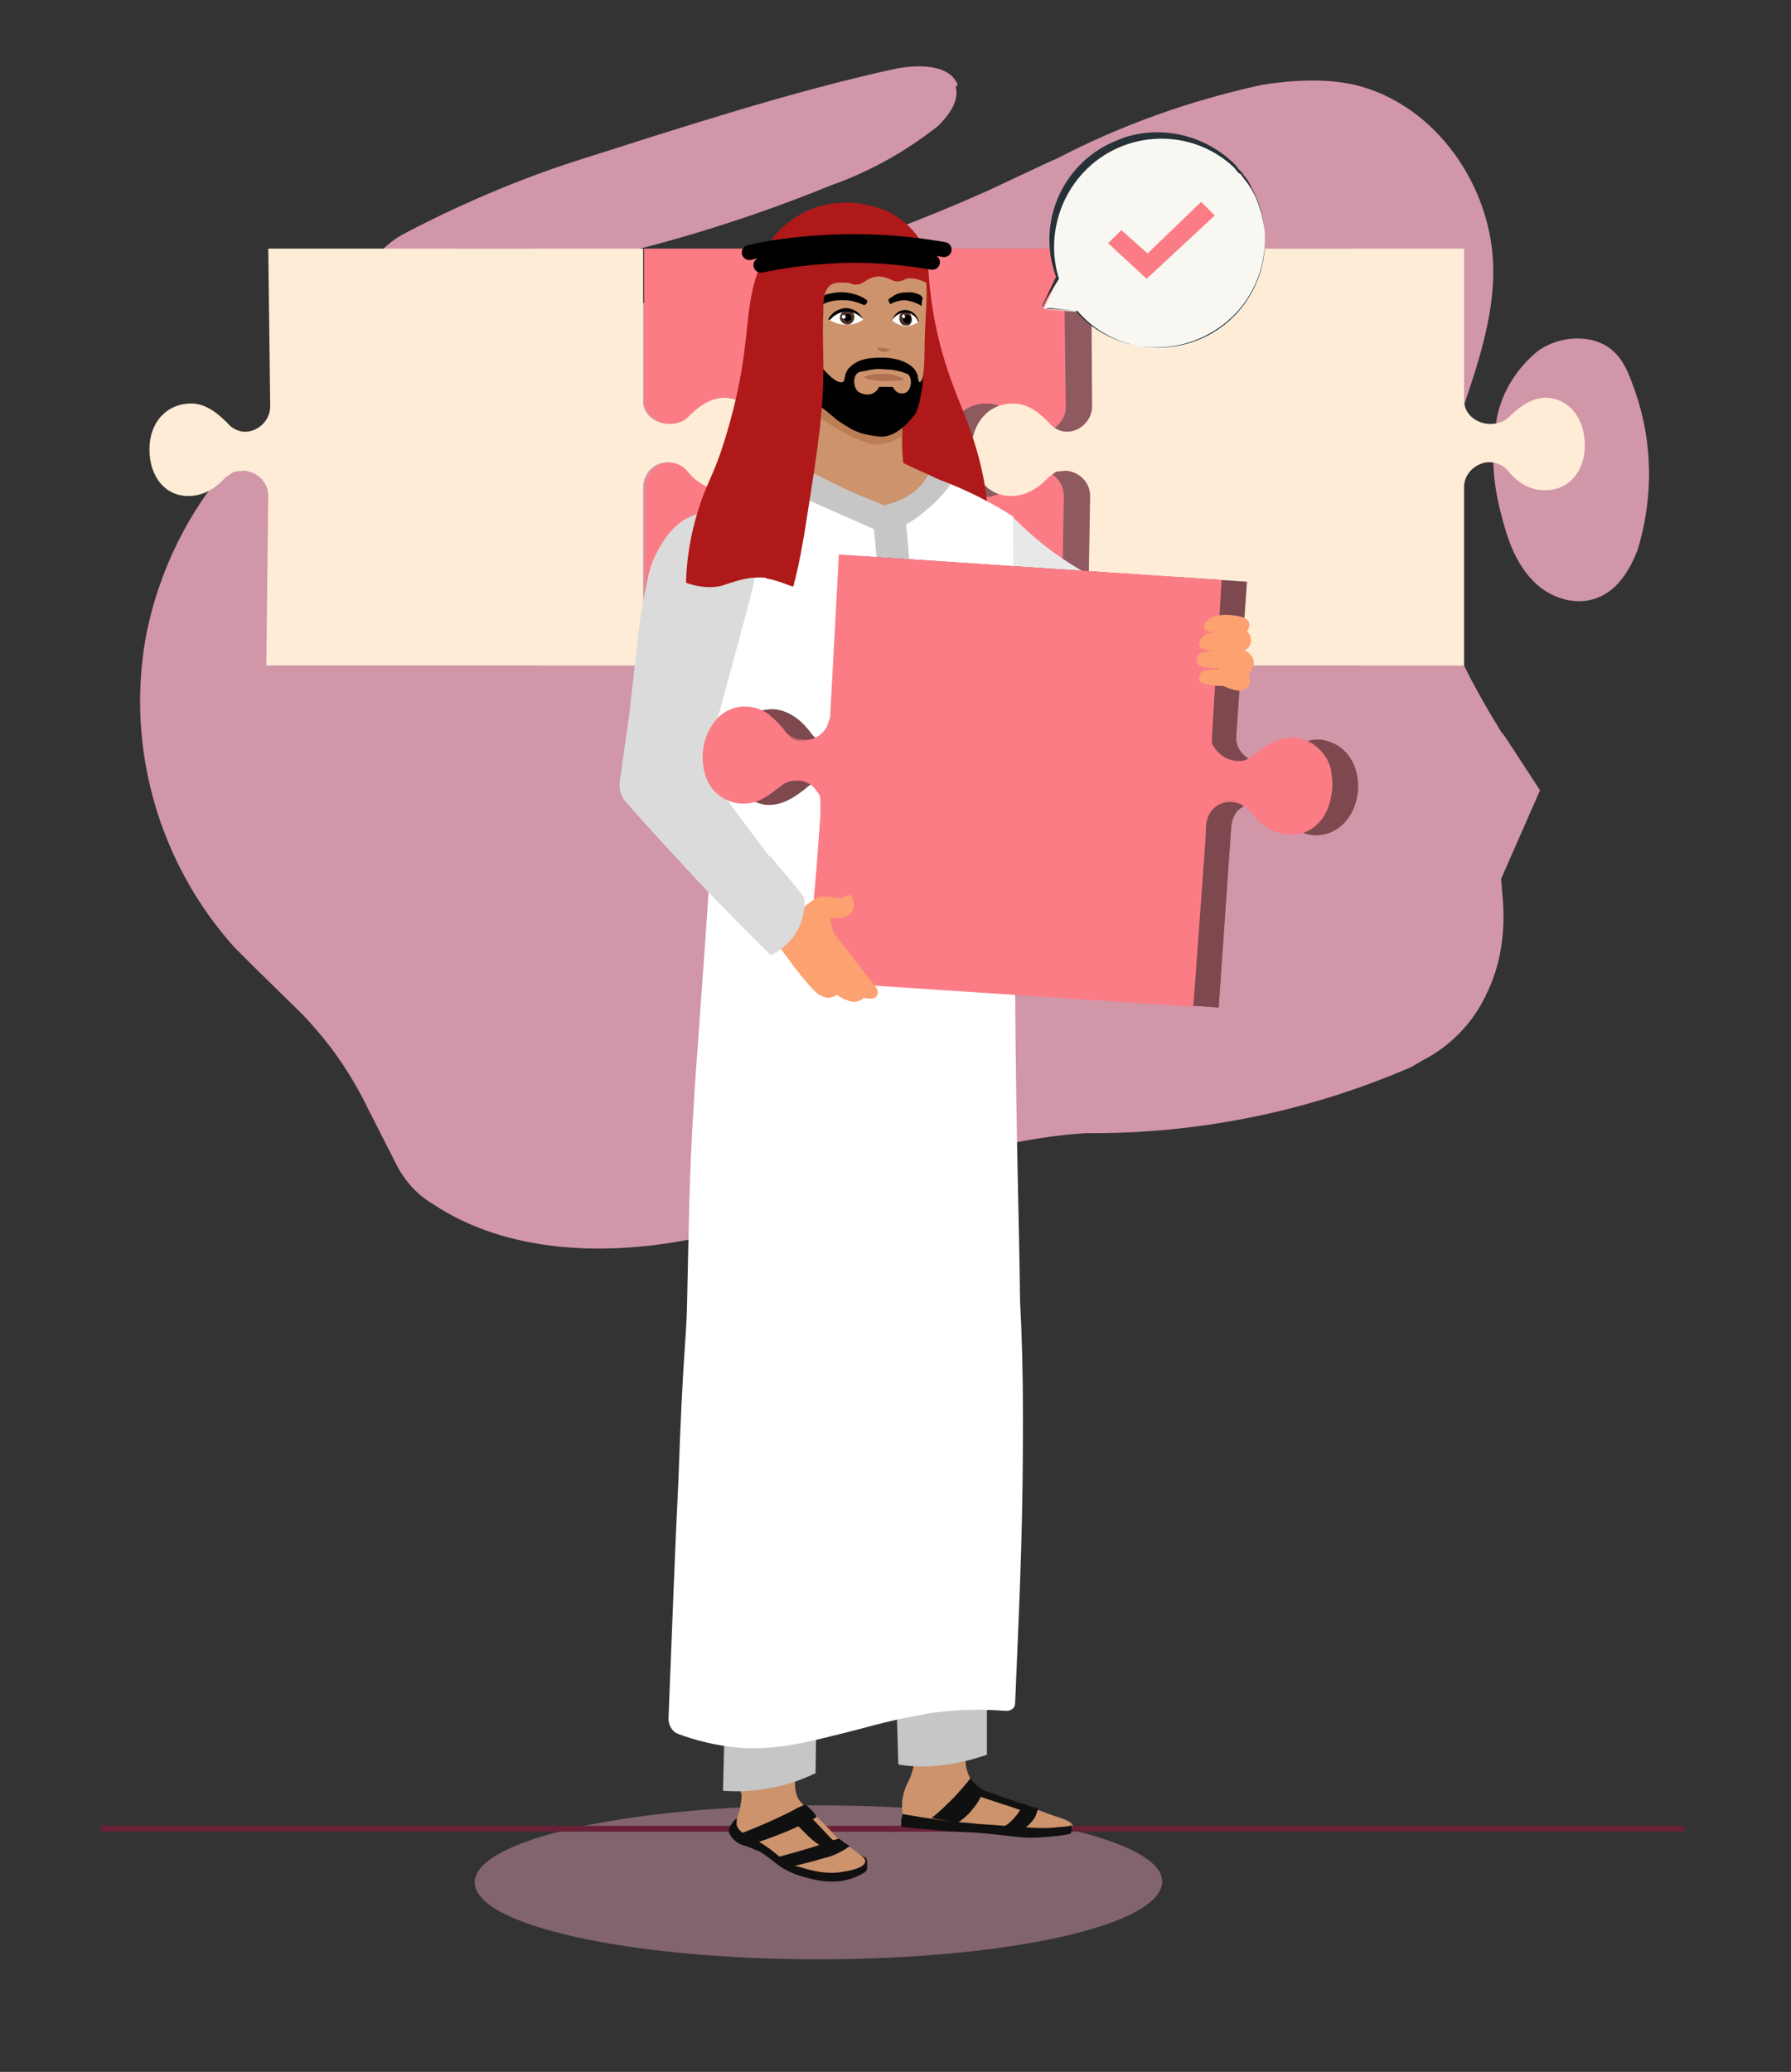 <?xml version="1.0" encoding="utf-8"?>
<!-- Generator: Adobe Illustrator 16.0.0, SVG Export Plug-In . SVG Version: 6.00 Build 0)  -->
<!DOCTYPE svg PUBLIC "-//W3C//DTD SVG 1.1//EN" "http://www.w3.org/Graphics/SVG/1.1/DTD/svg11.dtd">
<svg version="1.1" id="Layer_1" xmlns="http://www.w3.org/2000/svg" xmlns:xlink="http://www.w3.org/1999/xlink" x="0px" y="0px"
	 width="185.5px" height="214.5px" viewBox="0 0 185.5 214.5" enable-background="new 0 0 185.5 214.5" xml:space="preserve">
<rect x="0" y="0" width="185.5" height="214.5" fill="#333333" stroke="none"/>
<g>
	<g>
		<g id="Layer_1_00000121262947651892681990000016571394362817175230_">
			<path opacity="0.5" fill="#D196A8" enable-background="new    " d="M84.77,202.846c19.668,0,35.604-3.529,35.604-8.068
				c0-4.338-15.936-7.867-35.604-7.867c-19.667,0-35.604,3.529-35.604,7.968S65.102,202.846,84.77,202.846L84.77,202.846z"/>
			<path fill="#D196A8" d="M99.192,8.792c-0.807-2.118-3.934-2.118-6.253-1.714c-10.792,2.32-22.794,6.253-33.284,9.582
				c-6.253,2.017-12.306,4.639-18.054,7.666c-1.714,1.008-3.731,2.824-2.723,4.538c0.706,1.311,2.42,1.311,3.832,1.11
				c14.827-1.513,29.553-5.145,43.37-10.792c4.034-1.412,7.767-3.531,11.095-6.152c1.008-1.009,2.219-2.522,1.814-4.035
				L99.192,8.792z M155.674,93.413c0.201,3.127-0.202,6.556-1.815,9.683v0.101l-0.101,0.101l-0.303,0.605
				c-1.413,2.522-3.53,4.539-6.052,5.85l-1.21,0.706c-10.691,4.639-22.189,6.959-33.788,6.858c-3.127,0.202-6.254,0.705-9.279,1.412
				c-10.389,2.421-20.172,7.06-30.662,9.38c-9.379,2.017-19.97,1.715-27.736-3.53c-1.714-1.009-3.025-2.623-3.832-4.337
				l-2.824-5.548l-0.403-0.808c-1.311-2.521-2.825-4.84-4.639-6.958c-0.605-0.707-1.211-1.413-1.816-2.018l-4.841-4.741
				l-0.403-0.403l-0.403-0.403l-1.312-1.311c-7.766-8.673-11.195-20.475-9.178-31.972c2.623-13.919,12.709-25.316,26.324-29.452
				c6.557-2.118,13.616-3.025,20.475-4.337c13.919-2.521,27.434-6.757,40.344-12.506l6.454-3.026l0.706-0.302
				c6.758-3.53,13.919-6.052,21.281-7.666c3.228-0.504,6.556-0.706,9.684,0c8.37,2.018,14.32,10.59,14.32,19.264
				c0,9.885-6.454,18.962-6.252,28.746c0,3.53,1.008,6.959,2.32,10.086c1.31,3.126,3.025,6.051,4.739,8.875l0.403,0.504l3.631,5.547
				l-4.034,9.178L155.674,93.413z"/>
			<path fill="#D196A8" d="M169.189,40.059c-0.505-1.412-1.009-2.724-2.118-3.732c-2.018-1.815-5.548-1.614-7.767,0
				c-2.117,1.715-3.631,4.034-4.235,6.757c-0.706,4.236-0.505,7.161,0.806,11.599c0.605,2.118,1.614,4.337,3.328,5.85
				c1.716,1.513,4.236,2.218,6.355,1.311c2.017-0.807,3.228-2.824,4.033-4.841C171.308,51.456,171.206,45.505,169.189,40.059
				L169.189,40.059z"/>
			<path fill="#D196A8" d="M148.613,70.821c0.101,24.609-19.768,44.681-44.379,44.882c-24.509,0-44.377-20.172-44.377-44.882
				c0-24.71,19.868-44.883,44.377-44.883C128.744,25.938,148.613,46.11,148.613,70.821z"/>
			<path fill="#682136" d="M10.436,189.634h163.998v-0.605H10.436V189.634L10.436,189.634z M137.519,189.331v0.303v-0.605h-0.705
				c-0.101,0,0,0,0,0h-1.513c-0.102,0,0,0,0,0h-0.606c-0.1,0,0,0,0,0h-0.706c-0.101,0,0,0,0,0h-0.101c-0.101,0,0,0,0,0h-0.604
				c-0.101,0,0,0,0,0h-1.514c-0.101,0,0,0,0,0h-1.513c-0.101,0,0,0,0,0h-0.303c-0.102,0,0,0,0,0h-37.62v0.605h37.115
				c0.103,0,0,0,0,0h0.405c0.1,0,0,0,0,0h0.402c0.101,0,0,0,0,0h1.009c0.101,0,0,0,0,0h0.706c0.101,0,0,0,0,0h0.505c0.101,0,0,0,0,0
				h1.512c0.102,0,0,0,0,0h0.102c0.101,0,0,0,0,0h0.101c0.101,0,0,0,0,0h0.706c0.102,0,0,0,0,0h0.605c0.101,0,0,0,0,0h1.514
				c0.1,0,0,0,0,0h0.604v-0.605L137.519,189.331L137.519,189.331z M92.435,189.028H15.681c-0.102,0,0,0,0,0h-1.008c-0.102,0,0,0,0,0
				h-0.403c-0.102,0,0,0,0,0h-0.304c-0.101,0,0,0,0,0h-0.504c-0.102,0,0,0,0,0h-0.403c-0.102,0,0,0,0,0h-0.505c-0.101,0,0,0,0,0
				H12.05c-0.102,0,0,0,0,0h-0.102c-0.101,0,0,0,0,0h-0.605c-0.101,0,0,0,0,0h-0.503c-0.102,0,0,0,0,0h-0.202c-0.101,0,0,0,0,0
				h-0.201c-0.102,0,0,0,0,0v0.605h0.403c0.101,0,0,0,0,0h0.201c0.102,0,0,0,0,0h0.403c0.102,0,0,0,0,0h0.505c0.102,0,0,0,0,0h0.202
				c0.101,0,0,0,0,0h0.101c0.102,0,0,0,0,0h0.505c0.101,0,0,0,0,0h1.311c0.101,0,0,0,0,0h2.723c0.102,0,0,0,0,0h75.747
				L92.435,189.028L92.435,189.028z M10.436,189.331v0.303h0.403c0.101,0,0,0,0,0h1.109c0.102,0,0,0,0,0h0.102c0.101,0,0,0,0,0
				h0.101c0.101,0,0,0,0,0h0.101c0.102,0,0,0,0,0h0.102c0.101,0,0,0,0,0h1.714c0.101,0,0,0,0,0h0.605c0.101,0,0,0,0,0h2.117
				c0.102,0,0,0,0,0h75.747v-0.605H16.487c-0.101,0,0,0,0,0h-0.908c-0.101,0,0,0,0,0H14.57c-0.1,0,0,0,0,0h-0.605c-0.101,0,0,0,0,0
				h-0.504c-0.102,0,0,0,0,0H12.05c-0.102,0,0,0,0,0h-0.102c-0.101,0,0,0,0,0h-0.101c-0.101,0,0,0,0,0h-1.21c-0.101,0,0,0,0,0
				h-0.201c-0.102,0,0,0,0,0V189.331z M92.435,189.634h36.713c0.102,0,0,0,0,0h3.026c0.101,0,0,0,0,0h0.807c0.102,0,0,0,0,0h0.404
				c0.1,0,0,0,0,0h1.008c0.101,0,0,0,0,0h1.513c0.102,0,0,0,0,0h0.202c0.101,0,0,0,0,0h0.303c0.101,0,0,0,0,0h1.108c0.101,0,0,0,0,0
				h0.101v-0.605v0.706v-0.706h-0.403c-0.101,0,0,0,0,0h-0.101c-0.1,0,0,0,0,0h-0.1c-0.103,0,0,0,0,0h-0.202c-0.101,0,0,0,0,0
				h-0.505c-0.101,0,0,0,0,0h-2.118c-0.101,0,0,0,0,0h-1.008c-0.101,0,0,0,0,0h-0.403c-0.101,0,0,0,0,0h-0.303c-0.101,0,0,0,0,0
				h-0.505c-0.101,0,0,0,0,0h-2.925c-0.101,0,0,0,0,0h-0.807c-0.101,0,0,0,0,0H92.334v0.706L92.435,189.634z"/>
			<path opacity="0.3" enable-background="new    " d="M27.784,68.904c0,0,2.42-26.728,3.631-30.157
				c1.21-3.329,11.699-6.456,11.699-6.456l2.824-2.521l1.009-2.421v-1.614h8.169l1.009,43.168H27.784z M112.506,68.904
				c0,0,2.521-26.728,3.631-30.157c1.21-3.329,11.7-6.456,11.7-6.456l2.823-2.521l1.009-2.421v-1.614h8.17l1.008,43.168H112.506z"/>
			<path fill="#7E4A4E" fill-opacity="0.8" d="M110.59,48.732c-0.706,0-2.925-0.303-3.429,0.202
				c-0.808,0.807-0.606,2.521-2.221,2.521c-2.42,0-4.134-2.017-4.034-4.942c0.103-2.925,1.716-4.74,4.236-4.74
				c1.614,0,1.109,2.522,2.22,2.925c0.605,0.203,2.622,0,3.328,0c1.008,0,2.017-0.605,2.421-1.513
				c0.201-0.303,0.201-0.605,0.201-1.009l-0.101-16.44H69.741V41.47c0,1.412,1.312,2.421,2.723,2.522
				c0.706,0,1.413-0.303,1.917-0.807c0.806-0.807,2.219-2.017,3.732-2.017c2.521,0.101,4.235,2.118,4.134,5.043
				c-0.101,2.925-1.815,4.64-4.336,4.64c-1.514,0-2.925-1.21-3.631-2.018c-0.808-1.109-2.42-1.311-3.53-0.504
				c-0.706,0.504-1.009,1.312-1.009,2.118v18.458h43.067l0.403-17.55C113.212,49.942,112.001,48.732,110.59,48.732z"/>
			<path fill="#FB7C85" d="M107.665,48.732c-0.706,0-1.413,0.202-1.917,0.706c-0.706,0.807-2.117,2.017-3.731,2.017
				c-2.521-0.101-4.136-2.118-4.035-4.942c0.102-2.824,1.715-4.74,4.237-4.74c1.613,0,2.924,1.21,3.63,2.018
				c0.908,1.11,2.421,1.21,3.53,0.403c0.101-0.101,0.101-0.101,0.202-0.202c0.504-0.505,0.807-1.11,0.807-1.816l-0.201-16.44H66.716
				V41.47c0,1.412,1.412,2.421,2.823,2.522l1.009-0.202l0.908-0.605c0.706-0.807,2.119-2.017,3.731-2.017
				c2.523,0.101,4.136,2.118,4.035,5.043c0,2.723-1.715,4.64-4.236,4.64c-1.614,0-3.025-1.21-3.631-2.018
				c-0.908-1.109-2.42-1.21-3.53-0.403c-0.101,0.101-0.101,0.101-0.202,0.202c-0.503,0.504-0.806,1.11-0.806,1.815v18.458h43.067
				l0.303-17.55c0-1.009-0.605-2.017-1.514-2.42C108.37,48.732,108.068,48.732,107.665,48.732z"/>
			<path fill="#FEECD6" d="M27.986,42.076c0,1.412-1.211,2.622-2.623,2.622c-0.707,0-1.413-0.403-1.816-0.907
				c-0.808-0.807-2.119-2.018-3.732-2.018c-2.521,0-4.337,1.917-4.337,4.74c0,2.825,1.614,4.841,4.034,4.841
				c1.715,0,3.025-1.009,3.833-1.916l0.908-0.605l1.009-0.101c1.412,0.101,2.522,1.21,2.522,2.622l-0.203,17.55h39.034V50.447
				c0-1.009,0.604-2.018,1.613-2.42c1.01-0.404,2.219-0.101,2.926,0.706c0.706,0.908,2.016,2.017,3.629,2.017
				c2.522,0.101,4.338-1.815,4.338-4.639c0-2.825-1.615-4.842-4.035-4.942c-1.714,0-3.025,1.21-3.832,2.017
				c-0.505,0.504-1.211,0.706-1.917,0.706c-1.413,0-2.824-1.009-2.723-2.421V25.736H27.784L27.986,42.076L27.986,42.076z
				 M113.111,42.076c0,1.412-1.211,2.622-2.622,2.622c-0.706,0-1.413-0.403-1.816-0.907c-0.806-0.807-2.017-2.018-3.732-2.018
				c-2.521,0-4.234,1.917-4.337,4.74c0,2.825,1.715,4.841,4.136,4.841c1.614,0,3.026-1.009,3.833-1.916l0.807-0.605l1.009-0.101
				c1.413,0.101,2.521,1.21,2.521,2.622l-0.303,17.55h39.032V50.447c0-1.109,0.706-2.018,1.716-2.42
				c1.009-0.404,2.117-0.101,2.823,0.706c0.706,0.908,2.018,2.017,3.732,2.017c2.42,0.101,4.236-1.815,4.236-4.639
				c0-2.825-1.613-4.842-4.035-4.942c-1.613,0-3.025,1.21-3.832,2.017c-0.505,0.504-1.21,0.706-1.916,0.706
				c-1.413,0-2.725-1.009-2.725-2.421V25.736H113.01L113.111,42.076L113.111,42.076z"/>
			<path fill="#F9F7F1" d="M108.068,31.989l1.513-3.126c-2.118-5.749,0.807-12.103,6.556-14.221s12.104,0.807,14.221,6.556
				c2.119,5.75-0.806,12.104-6.556,14.222c-4.337,1.614-9.178,0.302-12.203-3.127L108.068,31.989L108.068,31.989z"/>
			<path fill="#263238" d="M108.068,31.989h0.907l2.623,0.202l-0.202-0.202l0.202,0.202c2.925,3.43,7.664,4.64,11.901,3.228
				c5.749-1.917,8.876-8.17,6.959-13.919c-0.202-0.706-0.505-1.412-0.907-2.017l-0.404-0.605l-0.403-0.504l-0.201-0.303
				l-0.303-0.202l-0.403-0.504c-4.438-4.236-11.498-3.934-15.634,0.504c-2.724,2.925-3.732,7.161-2.521,10.994l-1.312,2.118
				l-0.302,0.605l-0.101,0.202v-0.202l0.302-0.605l1.109-2.32c-2.118-5.749,0.808-12.103,6.556-14.221
				c0.202-0.101,0.303-0.101,0.504-0.202c4.035-1.311,8.474-0.201,11.499,2.824l0.403,0.504l0.303,0.303l0.202,0.303l0.403,0.504
				l0.303,0.604c3.025,5.347,1.21,12.205-4.236,15.23c-4.64,2.623-10.489,1.614-13.919-2.32h0.1l-2.723-0.303L108.068,31.989
				L108.068,31.989z"/>
			<path fill="#FB7C85" d="M114.726,25.232l1.411-1.412l2.723,2.421l5.548-5.345l1.413,1.412l-7.061,6.556l-4.034-3.732V25.232z"/>
			<g>
				<g>
					<g>
						<path fill="#101010" d="M89.711,192.356c0.101,0.202,0.101,0.404,0.101,0.706c0,0.102,0,0.203,0,0.304
							c0,0.201-0.101,0.403-0.301,0.503c-0.505,0.303-1.11,0.605-2.019,0.808c-1.614,0.302-2.925,0-4.034-0.304
							c-1.614-0.401-2.623-1.107-2.723-1.209c-0.202-0.102-0.403-0.303-0.808-0.605c-0.806-0.605-1.21-0.908-1.614-1.009
							c-1.21-0.605-1.614-0.404-2.319-1.11c-0.403-0.402-0.504-0.705-0.504-0.906c0-0.303,0.201-0.605,0.303-0.706
							c0.101-0.202,0.301-0.404,0.403-0.505c5.95,0.101,10.085,1.816,12.809,3.631C89.309,192.155,89.511,192.256,89.711,192.356z"
							/>
						<g>
							<path fill="#CC936D" d="M76.7,185.6c1.816,0,3.632-0.101,5.547-0.101c0.202-2.724,0.404-5.447,0.605-8.07
								c-2.118,0-4.136,0.102-6.253,0.102C76.7,180.254,76.7,182.978,76.7,185.6z"/>
							<path fill="#CC936D" d="M82.348,184.591c0,0.303,0,0.807,0.202,1.311c0.202,0.604,0.605,0.907,0.908,1.109
								c1.714,1.514,3.226,3.228,3.226,3.228l0,0c2.221,1.715,3.027,2.018,2.926,2.522c-0.1,0.605-1.513,0.906-2.219,1.009
								c-1.614,0.303-3.025,0-4.639-0.504c-0.505-0.102-0.808-0.203-1.11-0.404c-1.009-0.505-1.412-1.413-4.034-2.723
								c-0.403-0.202-1.109-0.505-1.312-1.211c0-0.101,0-0.101,0-0.201c0-0.404,0.101-0.706,0.203-1.01c0,0,0.201-0.504,0.201-0.906
								c0.101-0.404,0.101-0.605,0.101-1.312c0-0.304,0-0.706,0-1.211C78.617,184.389,80.433,184.489,82.348,184.591z"/>
						</g>
						<path fill="#101010" d="M76.7,189.834c1.816-0.705,3.732-1.512,5.648-2.521c0.304-0.202,0.707-0.303,1.01-0.505
							c0.201,0.102,0.403,0.303,0.605,0.505c0.301,0.303,0.503,0.504,0.604,0.808c-0.201,0.101-0.303,0.201-0.504,0.302
							c-2.018,1.01-4.034,1.815-5.95,2.421C77.608,190.439,77.205,190.139,76.7,189.834z"/>
						<path fill="#101010" d="M82.55,188.928c0.303,0.303,0.706,0.706,1.109,1.109c0.605,0.604,1.211,1.008,1.816,1.312
							c0.302-0.203,0.605-0.404,1.008-0.606c-0.806-0.806-1.614-1.714-2.42-2.521c-0.303,0-0.605,0.101-0.908,0.101
							C82.954,188.423,82.752,188.727,82.55,188.928z"/>
						<path fill="#101010" d="M80.23,192.356c3.328-0.908,4.64-1.312,5.042-1.513c0.102,0,0.405-0.202,0.908-0.303
							c0.303-0.102,0.503-0.102,0.706-0.202c0.102,0.101,0.303,0.202,0.405,0.303c0.201,0.202,0.503,0.303,0.706,0.504
							c-0.202,0.102-0.403,0.303-0.808,0.505c-0.706,0.404-1.311,0.605-1.814,0.706c-1.614,0.505-3.53,0.909-3.833,1.01
							C81.139,192.962,80.735,192.659,80.23,192.356z"/>
					</g>
					<path fill="#C6C6C6" d="M84.972,160.688c-0.202,7.665-0.404,15.229-0.505,22.895c-1.109,0.505-2.723,1.211-4.639,1.513
						c-2.017,0.404-3.733,0.404-4.943,0.303c0.202-8.271,0.404-16.44,0.505-24.71C78.516,160.688,81.744,160.688,84.972,160.688z"/>
					<path fill="#AF1919" d="M96.066,26.543c0.101,1.513,0.201,3.732,0.706,6.455c1.311,6.959,3.53,9.683,4.84,15.331
						c0.606,2.522,1.11,6.354,0.606,11.196c-4.035-0.201-7.969-0.504-12.002-0.706c0-10.792,0-21.584,0-32.376
						C92.233,26.543,94.149,26.543,96.066,26.543z"/>
					<g>
						<path fill="#CC936D" d="M100.303,175.312c-0.102,2.521-0.202,4.942-0.304,7.464c-1.715-0.101-3.429-0.303-5.144-0.403
							c0.201-2.32,0.303-4.74,0.504-7.061C96.973,175.312,98.688,175.312,100.303,175.312z"/>
						<path fill="#CC936D" d="M94.956,181.061c-0.202,1.715-0.605,2.925-1.009,3.631c-0.1,0.202-0.402,0.908-0.505,1.814
							c0,0.505-0.1,1.11,0.202,1.514c0.505,0.707,1.917,0.605,2.623,0.505c0.505,0,2.521,0.202,6.455,0.807
							c0,0,2.319,0.303,6.858,0.403c0.101,0,0.403,0,0.807-0.201c0.102-0.101,0.605-0.303,0.706-0.505
							c0-0.403-0.907-0.706-1.513-0.907c-1.312-0.404-2.622-1.01-3.934-1.413c-3.934-1.209-4.438-1.613-4.841-2.117
							c-0.605-0.808-0.808-1.714-0.808-2.32c-1.21-0.403-2.521-0.807-3.731-1.311C95.763,180.96,95.359,181.061,94.956,181.061z"/>
						<path fill="#101010" d="M93.545,187.817l-0.103,0.102c0,0.101,0,0.303-0.1,0.403c0,0.303,0,0.605,0,0.807
							c0.705,0.102,1.916,0.202,3.228,0.304c2.219,0.201,2.521,0.201,4.538,0.302c3.832,0.303,4.438,0.604,6.456,0.504
							c1.411-0.1,2.622-0.201,3.328-0.404c0-0.1,0.101-0.2,0.101-0.301c0-0.202,0-0.404,0-0.605
							c-0.101,0.201-1.21,0.201-2.119,0.303c-1.612,0.101-2.723-0.102-4.84-0.202c-2.119-0.201-1.917-0.101-3.731-0.302
							C98.688,188.625,96.368,188.322,93.545,187.817z"/>
						<g>
							<path fill="#101010" d="M100.504,184.087c-0.403,0.604-1.009,1.21-1.514,1.814c-0.907,0.907-1.715,1.715-2.521,2.32
								c0.906,0.201,1.814,0.303,2.723,0.505c0.403-0.304,1.11-0.808,1.614-1.514c0.604-0.707,0.907-1.412,1.008-1.916
								c-0.202-0.102-0.403-0.303-0.605-0.403C100.906,184.591,100.706,184.389,100.504,184.087z"/>
							<path fill="#101010" d="M101.512,186.003c1.413,0.503,2.825,0.907,4.236,1.412c0.101-0.202,0.202-0.404,0.303-0.606
								c-1.412-0.503-2.925-1.008-4.337-1.512C101.714,185.499,101.612,185.801,101.512,186.003z"/>
							<path fill="#101010" d="M105.95,186.708c-0.102,0.303-0.303,0.707-0.505,1.009c-0.505,0.706-1.108,1.211-1.512,1.412
								c0.705,0.102,1.411,0.202,2.117,0.202c0.303-0.202,0.807-0.604,1.21-1.312c0.102-0.303,0.202-0.604,0.304-0.807
								C106.959,187.111,106.454,186.91,105.95,186.708z"/>
						</g>
					</g>
					<path fill="#C6C6C6" d="M102.219,171.681c0,3.329,0,6.657,0,9.985c-1.21,0.402-2.824,0.906-4.843,1.109
						c-1.714,0.202-3.227,0.102-4.336-0.101c-0.101-3.53-0.201-7.161-0.303-10.692C95.864,171.883,99.092,171.782,102.219,171.681z"
						/>
					<path fill="#E8E8E8" d="M120.171,62.449c-1.916,3.329-3.832,6.657-5.748,9.985c-2.018-0.605-4.236-1.311-6.657-2.219
						c-4.034-1.614-7.564-3.429-10.39-5.245c0.202-1.513,0.908-4.74,3.33-7.767c1.411-1.814,3.025-2.924,4.234-3.631
						c1.01,1.009,2.221,2.118,3.53,3.127C112.707,59.928,117.045,61.643,120.171,62.449z"/>
					<path fill="#FFFFFF" d="M105.95,146.668v0.303c0,9.884-0.202,15.329-0.808,29.35c0,0.504-0.403,0.807-0.908,0.807
						c-1.411-0.101-3.428-0.202-5.748,0c-1.211,0.101-2.219,0.201-3.026,0.403c-4.034,0.707-5.949,1.413-8.976,2.118
						c-3.228,0.807-6.151,1.513-9.683,1.312c-2.622-0.202-4.84-0.808-6.454-1.411c-0.706-0.202-1.109-0.909-1.109-1.615
						c0.403-10.085,0.706-18.356,1.007-24.207c0.505-14.12,0.808-14.623,0.909-18.355c0.201-8.674,0.201-13.112,0.706-21.18
						c0.101-1.615,0.101-1.816,0.807-11.5c0.706-9.682,1.008-14.624,1.008-14.928c0.908-9.883-1.815-11.9-2.925-29.753
						c-0.101-1.613-0.202-2.924-0.202-3.731c2.219-1.311,5.043-2.622,8.271-3.732c4.236-1.614,8.17-2.319,11.296-2.723
						c2.119,0.302,4.639,0.908,7.364,1.917c3.025,1.109,5.547,2.521,7.462,3.732c0,11.699,0.102,20.171,0.102,25.92
						c0,0.908,0,1.513,0,2.522c0,3.731,0.101,7.665,0.101,20.878c0.102,15.431,0.403,22.894,0.505,31.871
						C105.849,138.296,105.95,142.229,105.95,146.668z"/>
					<g>
						<path fill="#DBDBDB" d="M83.256,92.909c0.102,0.504,0.202,2.219-0.908,3.833c-0.907,1.311-2.016,1.917-2.521,2.117
							c-2.522-2.42-5.044-5.042-7.666-7.765c-2.521-2.724-4.942-5.346-7.262-7.968c-0.605-0.604-0.808-1.513-0.706-2.32
							c0.202-1.008,0.303-2.219,0.505-3.53c0.201-1.311,0.504-3.228,0.706-5.446c0.604-4.841,0.706-7.464,1.614-11.599
							c0.201-1.009,0.403-1.815,0.907-2.824c0.606-1.109,1.816-3.631,4.539-4.236c1.514-0.303,3.733-0.101,5.043,1.311
							c1.615,1.815,0.909,4.842-0.302,9.279c-2.018,7.565-3.328,12.204-4.236,15.835c2.118,2.926,4.337,5.951,6.658,8.977
							C80.937,89.985,82.147,91.396,83.256,92.909z"/>
					</g>
					<path fill="#CC936D" d="M98.386,50.144c-2.824,1.11-5.649,2.32-8.472,3.429c-2.925-1.21-5.75-2.319-8.674-3.529
						c1.008-0.706,1.917-1.413,2.925-2.017c0.202-2.623,0.403-5.346,0.605-7.968c1.512,0.302,3.025,0.504,4.741,0.706
						c1.412,0.201,2.723,0.303,4.034,0.303c-0.103,1.311-0.103,2.622-0.103,4.034c0,0.202,0,0.605,0,1.109
						c0,0.706,0.103,1.311,0.103,1.715c0.806,0.403,1.714,0.807,2.622,1.21C96.973,49.54,97.679,49.842,98.386,50.144z"/>
					<path fill="#BA7D54" d="M93.545,41.067c-0.103,1.311-0.103,2.622-0.103,4.034c-0.604,0.403-1.31,0.807-2.318,0.908
						c-0.908,0.101-2.219-0.303-5.044-2.017c-0.403-0.303-1.109-0.707-1.917-1.211c0.101-0.504,0.202-1.008,0.202-1.513
						c0.101-0.504,0.101-0.908,0.201-1.412c1.513,0.303,3.127,0.707,4.943,0.908C90.922,40.966,92.233,41.067,93.545,41.067z"/>
					<path fill="#C6C6C6" d="M78.919,49.64c3.833,1.714,7.765,3.429,11.598,5.144c0.303,3.126,0.607,6.455,0.808,9.985
						c0.101,2.219,0.202,4.438,0.202,6.556c0.605,0.403,1.209,0.907,1.815,1.311c-0.101-2.623-0.203-5.446-0.404-8.271
						c-0.302-4.236-0.706-8.169-1.21-12.002c-1.815-0.706-3.833-1.513-5.75-2.521c-1.109-0.504-2.218-1.11-3.327-1.614
						c-0.605,0.201-1.312,0.403-2.018,0.706C79.928,49.136,79.423,49.338,78.919,49.64z"/>
					<path fill="#C6C6C6" d="M98.486,50.144c-0.505,0.605-1.11,1.413-1.916,2.118c-1.009,0.908-1.917,1.614-2.723,2.018
						c0.302,2.924,0.503,5.951,0.604,9.178c0.101,2.623,0.201,5.245,0.201,7.766c-0.403,0.404-0.906,0.908-1.311,1.311
						c-0.504-6.757-1.109-13.515-1.614-20.273c0.808-0.202,2.421-0.604,3.731-2.118c0.303-0.302,0.505-0.706,0.707-1.008
						C96.873,49.54,97.679,49.842,98.486,50.144z"/>
					<path fill="#CC936D" d="M95.864,33.099c-0.202,3.53,0,3.934-0.303,6.153c-0.202,1.412-0.505,2.521-0.706,3.328
						c-0.202,0.302-1.108,1.412-2.319,1.917c-0.202,0.1-0.706,0.302-1.313,0.404c-0.201,0-0.504,0-0.806,0
						c-1.917-0.304-3.833-1.514-3.833-1.514c-0.807-0.504-1.714-1.21-2.42-2.219c-0.908-1.21-1.008-2.42-0.605-8.674
						c0.403-5.346,0.706-6.455,1.614-7.262c0.505-0.404,1.311-0.706,2.925-1.311c1.311-0.504,1.816-0.605,2.32-0.605
						c1.11,0,1.917,0.403,2.421,0.605c0.604,0.303,1.512,0.707,2.117,1.614c0.403,0.605,0.706,1.311,0.908,3.025
						C96.066,30.275,95.965,31.082,95.864,33.099z"/>
					<g>
						<g>
							<path fill="#AF7151" d="M93.645,39.252c0,0.201-1.21,0.201-2.017,0.201c-0.908,0-2.117-0.201-2.117-0.403
								c0-0.101,0.907-0.303,1.109-0.303c1.008-0.101,1.714,0,2.017,0.101C92.637,38.848,93.645,39.15,93.645,39.252z"/>
						</g>
						<path fill="#AF7151" d="M92.233,36.125c-0.101,0.101-0.303,0.302-0.605,0.302c-0.503,0-0.808-0.302-0.808-0.403
							c0.304,0,0.605,0,0.908,0C91.83,36.125,92.031,36.125,92.233,36.125z"/>
						<g>
							<path fill="#FFFFFF" d="M89.409,33.099c-0.503-0.807-1.412-1.311-2.219-1.11c-0.806,0.202-1.21,0.908-1.311,1.11
								c0.303,0.202,0.908,0.504,1.614,0.504C88.4,33.704,89.106,33.301,89.409,33.099z"/>
							<g>
								<path fill="#513328" d="M86.989,32.897c0,0.403,0.403,0.706,0.806,0.706s0.706-0.403,0.706-0.807
									c0-0.403-0.403-0.706-0.807-0.706C87.292,32.191,86.989,32.494,86.989,32.897z"/>
								<path d="M87.392,32.897c0,0.202,0.202,0.403,0.403,0.403c0.202,0,0.403-0.202,0.403-0.403s-0.201-0.403-0.403-0.403
									C87.594,32.494,87.392,32.696,87.392,32.897z"/>
								<path fill="#FFFFFF" d="M87.189,32.796c0,0.101,0.102,0.202,0.202,0.202c0.101,0,0.202-0.101,0.202-0.202
									c0-0.101-0.102-0.202-0.202-0.202C87.292,32.595,87.189,32.696,87.189,32.796z"/>
							</g>
							<path d="M89.409,33.099c0-0.101-0.908-1.009-2.017-0.807c-0.806,0.101-1.311,0.706-1.413,0.807h-0.101c0,0,0,0-0.101,0
								c0.303-0.706,1.109-1.21,1.917-1.21C88.501,31.989,89.106,32.393,89.409,33.099z"/>
						</g>
						<g>
							<path fill="#FFFFFF" d="M92.435,33.2c0.404-0.807,1.11-1.211,1.715-1.009c0.604,0.202,0.907,0.908,1.009,1.109
								c-0.202,0.201-0.706,0.403-1.311,0.505C93.14,33.704,92.637,33.402,92.435,33.2z"/>
							<g>
								<path fill="#513328" d="M94.452,33.099c0,0.403-0.303,0.707-0.705,0.605c-0.404,0-0.607-0.403-0.607-0.807
									s0.302-0.706,0.708-0.605C94.25,32.292,94.452,32.696,94.452,33.099z"/>
								<path d="M94.351,33.099c0,0.202-0.201,0.403-0.403,0.403c-0.2,0-0.402-0.201-0.402-0.504c0-0.202,0.202-0.403,0.402-0.403
									C94.149,32.595,94.351,32.796,94.351,33.099z"/>
								<path fill="#FFFFFF" d="M93.747,32.796c0,0.101-0.103,0.202-0.202,0.101c-0.103,0-0.103-0.101-0.103-0.202
									c0-0.101,0.103-0.202,0.202-0.101C93.645,32.595,93.747,32.696,93.747,32.796z"/>
							</g>
							<path d="M92.435,33.099c0-0.101,0.706-0.908,1.613-0.706c0.605,0.101,1.009,0.706,1.009,0.908c0,0,0,0,0.102,0l0,0
								c-0.202-0.807-0.808-1.21-1.411-1.21C93.14,32.09,92.637,32.494,92.435,33.099z"/>
						</g>
						<path d="M89.106,30.678c-0.201-0.101-0.706-0.303-1.512-0.403c-1.11-0.101-1.816,0.202-2.018,0.202
							c-0.201,0.101-0.303,0.303-0.303,0.303c-0.1,0.101-0.201,0.202-0.301,0.404c-0.102,0.202-0.202,0.403-0.304,0.706l0.102-0.101
							c0,0,0.202-0.202,0.503-0.303c0.908-0.504,2.219-0.403,2.219-0.403c0.808,0,1.514,0.303,2.019,0.504
							c0.1,0,0.201-0.101,0.301-0.303c0-0.101,0-0.202,0-0.202C89.611,30.981,89.409,30.779,89.106,30.678z"/>
						<g>
							<path d="M95.46,31.687L95.46,31.687c-0.706-0.503-1.713-0.604-1.713-0.604c-0.607,0-1.211,0.202-1.514,0.403
								c0,0-0.101-0.101-0.202-0.302c0-0.101,0-0.202,0-0.202c0.102-0.101,0.303-0.202,0.605-0.403
								c0.1-0.101,0.605-0.303,1.211-0.303c0.806-0.101,1.311,0.202,1.512,0.303c0.101,0.101,0.202,0.202,0.202,0.302
								C95.46,31.183,95.46,31.485,95.46,31.687z"/>
						</g>
						<path d="M91.426,37.033c-1.109,0-2.521,0-3.53,1.109c-0.504,0.605-0.302,1.21-0.604,1.412
							c-0.607,0.202-1.614-0.807-2.32-1.715c-0.707,0.908-1.313,1.715-2.018,2.623c1.21,1.008,2.421,1.917,3.632,2.925
							c0.201,0.202,1.209,0.807,1.714,1.11c0.101,0,0.605,0.302,1.109,0.404c0.706,0.201,1.514,0.302,2.017,0.302
							c1.816-0.101,3.228-2.219,3.43-2.421c0.201-0.504,0.403-1.109,0.504-1.815c0.202-0.807,0.202-1.513,0.303-2.118
							c-0.101,0.404-0.303,0.706-0.403,0.706s-0.202-0.302-0.202-0.706c0,0-0.101-0.202-0.201-0.403
							C94.553,37.839,93.343,37.033,91.426,37.033z M91.022,40.059c0,0.101-0.202,0.504-0.706,0.706
							c-0.505,0.201-1.109,0-1.412-0.202l0,0c-0.505-0.404-0.605-1.513-0.102-1.917c0.102-0.101,0.302-0.202,0.605-0.202
							c0.908-0.202,1.412-0.303,2.219-0.202c0.807,0,1.211,0.101,1.917,0.302c0.202,0.101,0.303,0.101,0.503,0.202
							c0.505,0.504,0.303,1.513-0.101,1.815l0,0c-0.2,0.202-0.604,0.202-0.908,0.101c-0.403-0.202-0.503-0.605-0.605-0.605
							C91.931,40.059,91.527,40.059,91.022,40.059z"/>
					</g>
					<path fill="#AF1919" d="M95.965,29.267c-1.109-0.505-1.715-0.505-2.117-0.404c-0.203,0.101-0.708,0.404-1.312,0.202l0,0
						c-0.202-0.101-0.605-0.303-1.11-0.404c-0.101,0-0.403-0.101-0.706,0c-1.008,0.101-1.209,0.807-2.118,0.807
						c-0.403,0-0.403-0.202-1.008-0.202c-0.404,0-1.008-0.101-1.513,0.202c-0.403,0.303-0.605,0.706-0.706,1.21
						c-0.102,0.505-0.102,1.11-0.102,1.917c-0.1,1.816,0,3.833,0,4.539c0.102,4.942-0.503,8.875-1.714,16.541
						c-0.403,2.622-0.806,4.74-1.21,6.354c-0.101,0.202-0.101,0.504-0.201,0.706c-0.1,0-1.513-0.605-2.521-0.807
						c-0.102,0-0.203,0-0.304-0.101c-0.706-0.101-1.209,0-1.512,0c-1.01,0.101-2.421,0.605-3.027,0.807
						c-0.806,0.202-2.017,0.303-3.731-0.303c0.102-3.53,0.807-6.153,1.411-7.968c0.605-1.916,1.211-2.824,2.119-5.346
						c0.201-0.605,1.109-3.227,1.814-6.556c1.413-6.556,0.605-9.178,2.724-13.919c0.403-0.907,0.806-1.614,1.009-2.017
						c0.605-0.807,1.814-1.917,3.529-2.724c2.724-1.21,5.246-0.807,6.052-0.605c0.908,0.202,2.421,0.504,3.833,1.715
						c0.604,0.504,2.017,1.715,2.42,3.631C96.268,27.754,96.066,28.661,95.965,29.267z"/>
					<g>
						
							<path fill="none" stroke="#000000" stroke-width="1.558" stroke-linecap="round" stroke-linejoin="round" stroke-miterlimit="10" d="
							M96.57,27.148c-2.421-0.404-5.548-0.807-9.078-0.707c-3.328,0.101-6.253,0.505-8.673,1.009"/>
						
							<path fill="none" stroke="#000000" stroke-width="1.558" stroke-linecap="round" stroke-linejoin="round" stroke-miterlimit="10" d="
							M77.608,26.14c2.622-0.605,5.95-1.009,9.581-1.109c4.136-0.101,7.666,0.303,10.59,0.807"/>
					</g>
				</g>
			</g>
			<path fill="#2A2829" d="M88.703,74.351c0,1.412-1.211,2.623-2.623,2.623c-0.808,0-1.614-0.404-2.117-1.11
				c-0.707-1.009-2.019-2.219-3.631-2.42c-2.522-0.202-4.539,1.714-4.741,4.539c-0.303,2.924,1.311,5.042,3.832,5.345
				c1.715,0.101,3.127-1.008,4.035-1.714c0.505-0.505,1.311-0.807,2.017-0.707c1.411,0.101,2.521,1.312,2.42,2.825v0.101
				l-1.614,17.751l39.942,2.723l1.31-18.86c0.102-0.706,0.404-1.412,1.01-1.815c1.109-0.908,2.723-0.807,3.731,0.403l0,0
				c0.706,1.009,2.017,2.219,3.631,2.42c2.521,0.202,4.438-1.714,4.741-4.538c0.2-2.925-1.412-5.043-3.934-5.346
				c-1.614-0.101-3.027,1.008-4.034,1.714c-0.505,0.504-1.313,0.807-2.019,0.706c-1.411-0.101-2.723-1.311-2.622-2.723l1.109-16.037
				l-39.537-2.623L88.703,74.351L88.703,74.351z"/>
			<path opacity="0.4" fill="#FB7C85" enable-background="new    " d="M88.703,74.351c0,1.412-1.211,2.623-2.623,2.623
				c-0.808,0-1.614-0.404-2.117-1.11c-0.707-1.009-2.019-2.219-3.631-2.42c-2.522-0.202-4.539,1.714-4.741,4.539
				c-0.303,2.924,1.311,5.042,3.832,5.345c1.715,0.101,3.127-1.008,4.035-1.714c0.505-0.505,1.311-0.807,2.017-0.707
				c1.411,0.101,2.521,1.312,2.42,2.825v0.101l-1.614,17.751l39.942,2.723l1.31-18.86c0.102-1.412,1.413-2.521,2.824-2.421l0,0
				c0.706,0,1.412,0.404,1.917,1.009c0.706,1.009,2.017,2.219,3.631,2.42c2.521,0.202,4.438-1.714,4.741-4.538
				c0.2-2.925-1.412-5.043-3.934-5.346c-1.614-0.101-3.027,1.008-4.034,1.714c-0.505,0.504-1.313,0.807-2.019,0.706
				c-1.411-0.101-2.723-1.311-2.622-2.723l1.109-16.037l-39.537-2.623L88.703,74.351L88.703,74.351z"/>
			<path fill="#FB7C85" d="M85.979,74.25c-0.101,1.413-1.31,2.522-2.723,2.522c-0.807,0-1.512-0.403-2.017-1.109
				c-0.706-1.009-2.017-2.219-3.631-2.42c-2.522-0.202-4.438,1.714-4.74,4.538c-0.202,2.925,1.31,5.043,3.932,5.346
				c1.615,0.101,3.027-1.008,4.035-1.714c1.109-1.009,2.723-0.908,3.731,0.202l0,0c0.404,0.605,0.605,1.311,0.605,2.017
				l-1.614,17.852l39.941,2.724l1.311-18.861c0.102-1.412,1.311-2.521,2.723-2.521c0.808,0,1.514,0.404,2.019,1.11
				c0.705,0.908,2.017,2.219,3.631,2.319c2.521,0.303,4.437-1.614,4.739-4.438c0.303-2.824-1.311-5.043-3.932-5.346
				c-1.614-0.101-3.027,1.008-4.036,1.715c-0.505,0.504-1.21,0.706-1.916,0.706c-1.412-0.202-2.823-1.312-2.622-2.724l1.008-16.137
				l-39.537-2.623L85.979,74.25L85.979,74.25z"/>
			<path fill="#FB7C85" d="M85.979,74.25v-1.109l0.202-3.329l0.706-12.405l39.537,2.623h0.102
				c-0.302,5.547-0.705,10.994-1.008,16.541c0,0.303,0,0.504,0.201,0.706c0.303,0.504,0.705,0.908,1.108,1.11
				c0.505,0.303,1.01,0.403,1.614,0.403c0.505,0,1.008-0.302,1.413-0.604c0.907-0.807,1.915-1.412,3.025-1.715
				c1.108-0.303,2.421,0,3.328,0.707c1.008,0.807,1.613,1.815,1.714,3.025c0.202,1.21,0,2.42-0.403,3.53
				c-0.503,1.21-1.411,2.118-2.622,2.521c-0.605,0.101-1.211,0.201-1.814,0.101c-0.605-0.101-1.211-0.302-1.716-0.604
				c-0.504-0.303-1.009-0.706-1.412-1.21l-0.604-0.707l-0.706-0.504c-1.11-0.605-2.522-0.303-3.228,0.706
				c-0.303,0.403-0.504,1.009-0.504,1.614l-0.102,1.917l-1.21,16.642H123.5l-39.941-2.623l1.009-11.7l0.404-5.446v-1.311
				c0-0.404,0-0.807-0.303-1.109c-0.404-0.706-1.21-1.21-2.017-1.21c-0.605,0-1.21,0.101-1.715,0.504l-0.403,0.303
				c-0.605,0.504-1.311,1.008-2.017,1.311c-2.119,0.807-4.539-0.202-5.346-2.319c0-0.101-0.101-0.202-0.101-0.303
				c-0.605-1.917-0.303-3.934,0.908-5.547c1.311-1.816,3.833-2.118,5.649-0.807c0,0,0.099,0,0.099,0.101
				c0.607,0.505,1.211,1.109,1.716,1.816c1.008,1.009,2.723,1.009,3.731,0c0.202-0.202,0.403-0.505,0.505-0.707L85.979,74.25v0.202
				c-0.101,1.412-1.412,2.522-2.823,2.32c-0.605-0.101-1.211-0.403-1.714-0.807c-0.505-0.706-1.109-1.311-1.815-1.815
				c-1.715-1.311-4.237-1.008-5.548,0.706c-0.807,1.009-1.209,2.219-1.109,3.53c0,0.605,0,1.311,0.303,1.917
				c0.201,0.604,0.605,1.21,1.009,1.714c1.109,1.008,2.823,1.311,4.236,0.706c0.706-0.302,1.312-0.706,2.017-1.21l0.403-0.404
				l0.505-0.302l1.21-0.201c0.907,0,1.714,0.503,2.218,1.311l0.403,1.21v1.311l-0.604,5.446l-1.01,11.599l39.841,2.622l1.008-16.641
				l0.202-1.816c0-1.513,1.211-2.824,2.823-2.824c0.808,0,1.514,0.303,2.019,0.807l0.604,0.807l1.312,1.009
				c1.513,1.008,3.53,0.807,4.841-0.403c0.505-0.404,0.807-1.009,1.01-1.412c0.503-1.109,0.604-2.32,0.402-3.429
				c-0.102-1.11-0.705-2.219-1.613-2.925c-0.706-0.504-1.513-0.807-2.32-0.807l-0.907,0.101c-1.009,0.303-2.018,0.907-2.823,1.714
				c-0.505,0.303-1.01,0.605-1.615,0.605c-0.604,0-1.21-0.102-1.715-0.404c-0.503-0.202-0.906-0.605-1.209-1.109l-0.202-0.908
				v-0.807l0.202-3.228l0.807-12.406h0.1l-39.537-2.623l-0.706,12.305l-0.202,3.328V74.25L85.979,74.25z"/>
			<path fill="#FCA170" d="M82.954,94.22c0,0,1.311-1.311,2.119-1.412c0.806,0,1.917,0.202,2.117,0.202
				c0.202-0.102,0.808-0.605,1.009-0.202c0.202,0.404,0.707,1.816-1.009,2.219h-1.21c0,0,0.202,1.209,0.404,1.614l4.236,5.446
				c0,0,0.505,0.504,0.201,1.009c-0.303,0.504-1.31,0.201-1.31,0.201s-0.808,0.706-1.615,0.303
				c-0.403-0.101-0.806-0.303-1.211-0.604c-0.301,0.201-0.604,0.301-0.907,0.301c0,0-0.403,0-0.908-0.301
				c-0.706-0.405-2.32-2.421-4.337-5.246c-0.605-0.403-1.21-0.808-1.714-1.109c0.604-1.11,1.211-2.219,1.815-3.429
				C81.441,93.614,82.147,93.918,82.954,94.22z"/>
			<g>
				<path fill="#DBDBDB" d="M83.256,92.909c-1.109-1.412-2.32-2.824-3.429-4.235c-1.312,0.706-2.522,1.512-3.733,2.319
					c-0.806,0.505-1.714,1.01-2.521,1.514c2.118,2.218,4.236,4.335,6.253,6.353c0.505-0.201,1.614-0.806,2.521-2.117
					C83.458,95.027,83.358,93.313,83.256,92.909z"/>
			</g>
		</g>
		<path fill="#FCA170" d="M124.71,64.769c0,0,0.303-1.513,3.43-1.009c2.017,0.303,1.008,1.614,1.008,1.614
			c0.505,0.403,0.604,1.21,0.102,1.714c-0.102,0.101-0.303,0.202-0.403,0.302h0.201c0,0,1.613,0.908,0.303,2.32
			c0.202,0.504,0.202,1.109-0.202,1.513c-0.706,0.706-2.421-0.202-2.421-0.202s-2.42,0-2.521-0.605
			c-0.102-0.403,0.101-0.807,0.504-1.008l1.614-0.202c0,0-2.018,0-2.22-0.403c-0.403-0.808-0.303-1.513,2.22-1.413
			c0,0-1.816,0-2.018-0.403c-0.303-0.403,0-1.008,0.706-1.412l1.211-0.202C126.224,65.375,124.508,65.677,124.71,64.769z"/>
		<path fill="#A5A5A5" d="M83.963,106.929"/>
	</g>
</g>
</svg>
